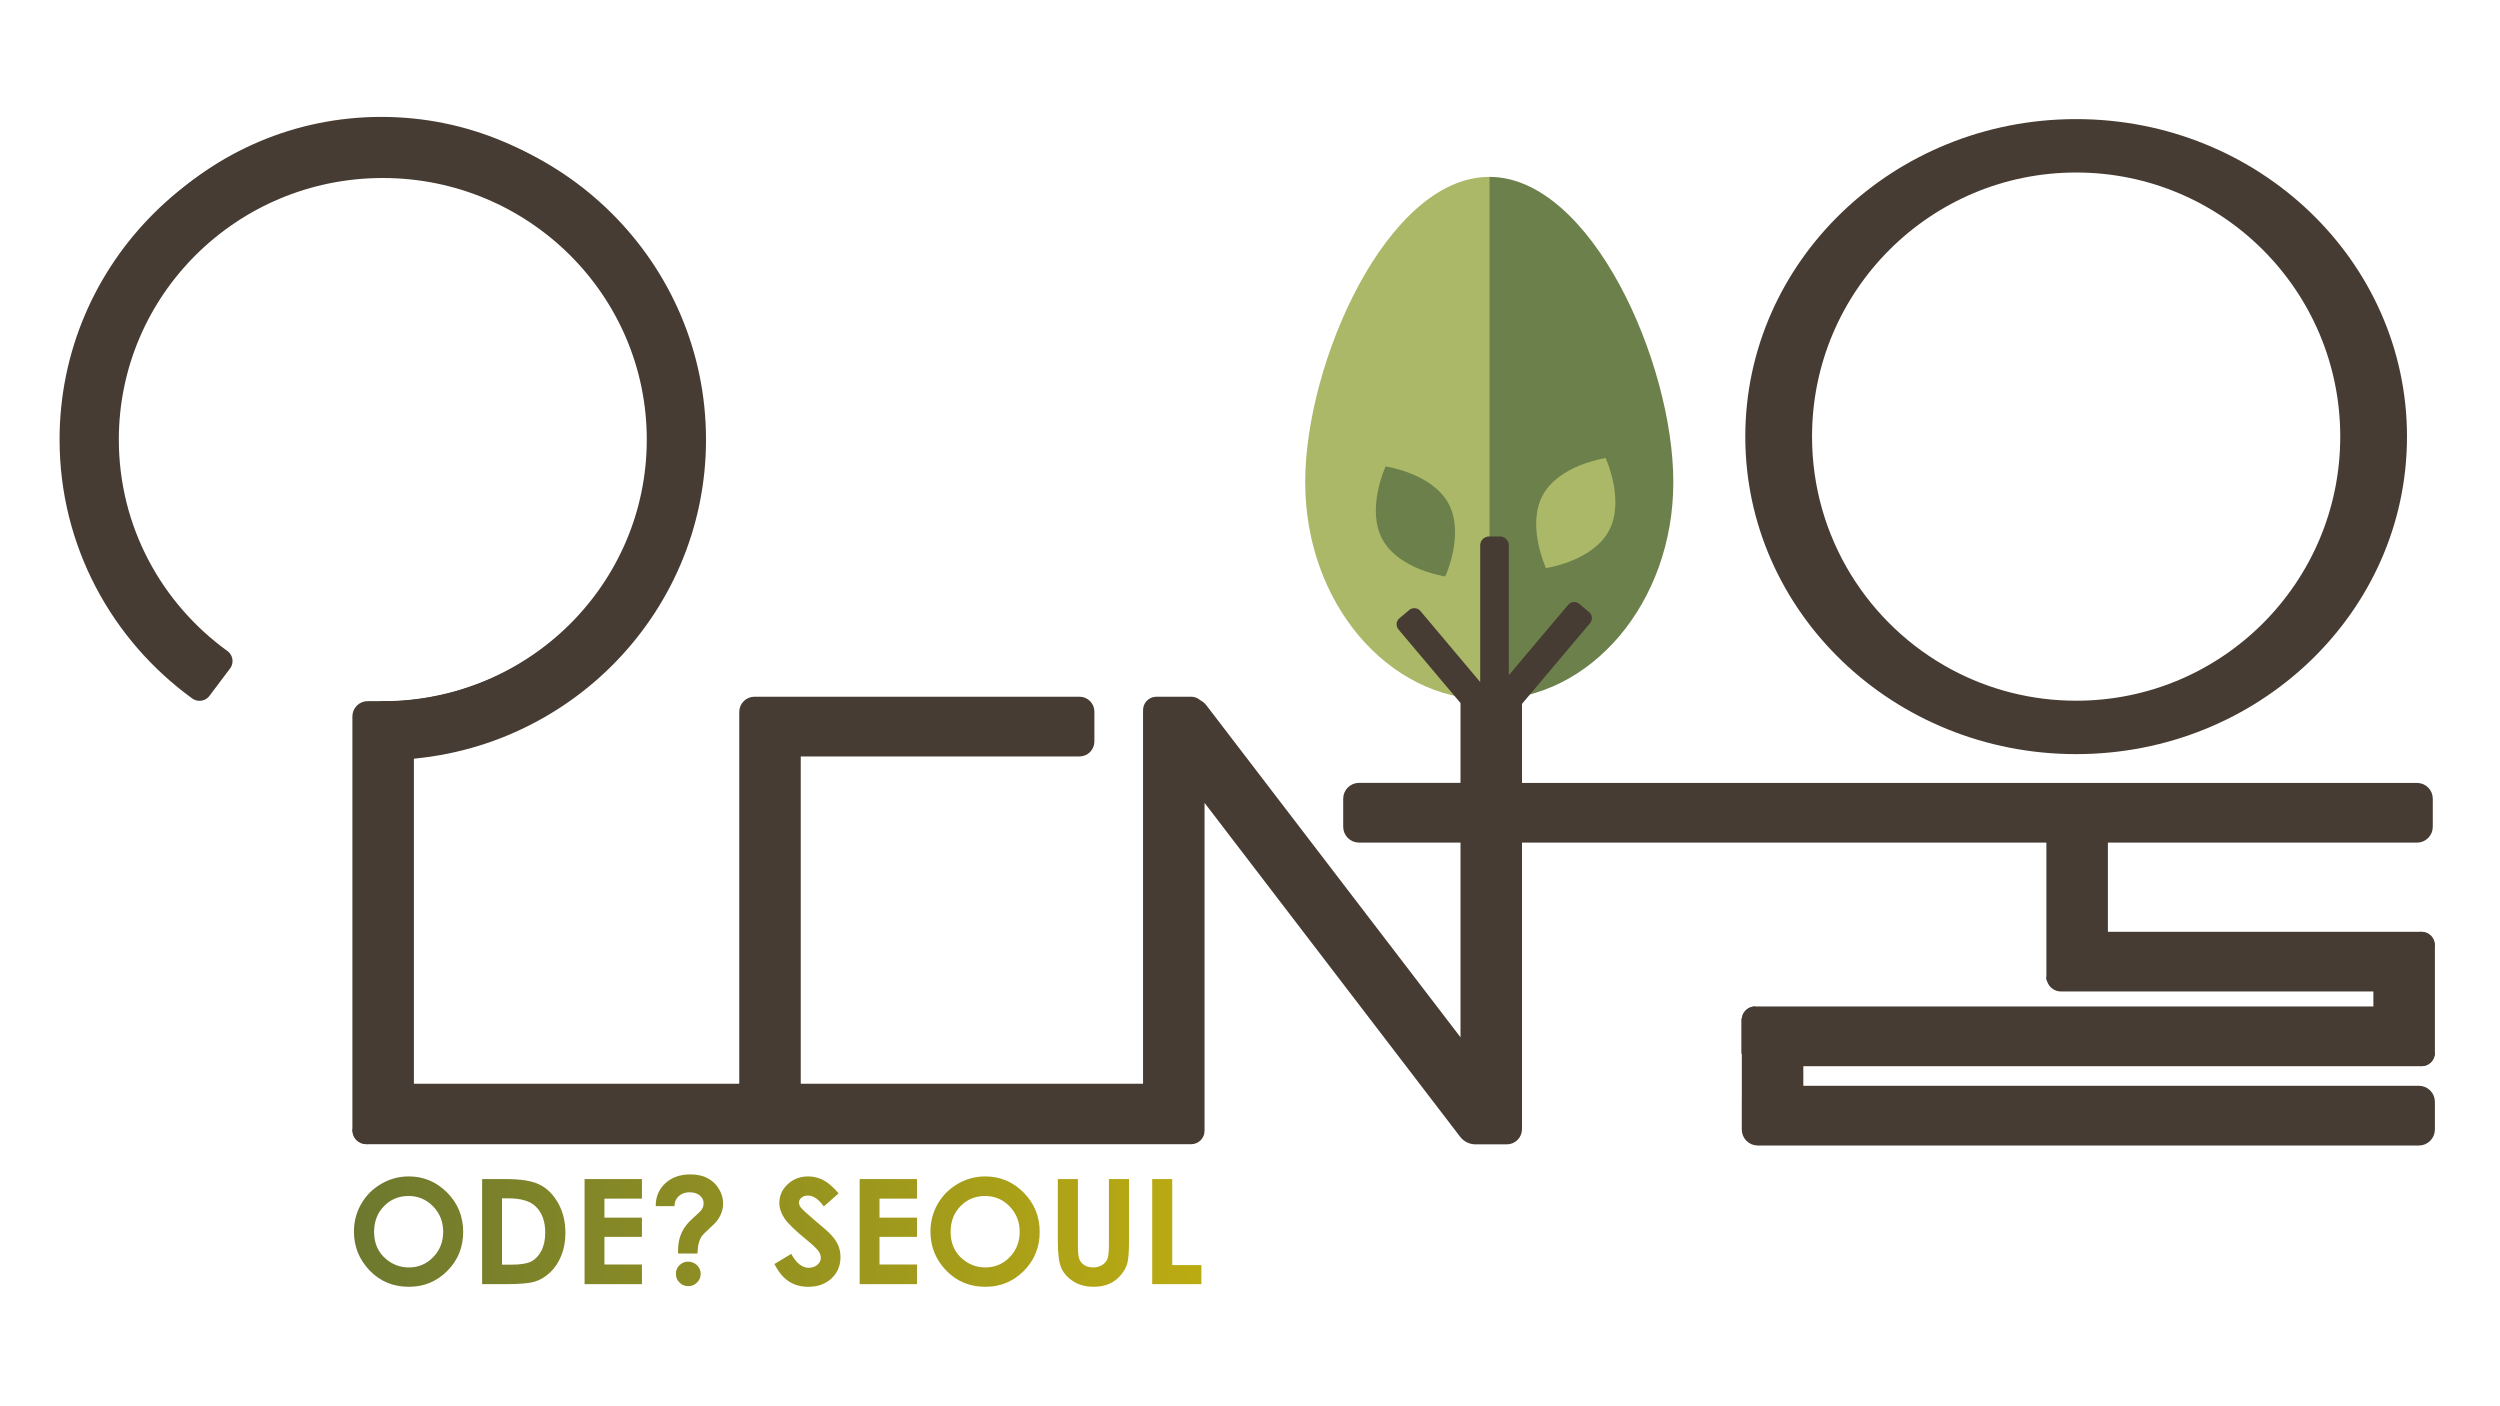 <?xml version="1.0" encoding="utf-8"?>
<!-- Generator: Adobe Illustrator 27.2.0, SVG Export Plug-In . SVG Version: 6.00 Build 0)  -->
<svg version="1.1" id="레이어_1" xmlns="http://www.w3.org/2000/svg" xmlns:xlink="http://www.w3.org/1999/xlink" x="0px"
	 y="0px" viewBox="0 0 1920 1080" style="enable-background:new 0 0 1920 1080;" xml:space="preserve">
<style type="text/css">
	.st0{fill:#ABB868;}
	.st1{fill:#6C804B;}
	.st2{fill:#463C33;stroke:#463C33;stroke-width:5.437;stroke-miterlimit:10;}
	.st3{fill:#463C33;stroke:#463C33;stroke-width:5.947;stroke-miterlimit:10;}
	.st4{fill:#463C33;stroke:#463C33;stroke-width:5.437;stroke-linecap:round;stroke-linejoin:round;stroke-miterlimit:10;}
	.st5{fill:#463C33;stroke:#463C33;stroke-width:4.351;stroke-miterlimit:10;}
	.st6{fill:url(#SVGID_1_);}
	.st7{fill:url(#SVGID_00000174571198247422826640000009922104512163223190_);}
	.st8{fill:url(#SVGID_00000085211292353369903970000010444741707767116939_);}
	.st9{fill:url(#SVGID_00000042711124348240668030000014557431371589352629_);}
	.st10{fill:url(#SVGID_00000125573775073236491660000008288698801430029199_);}
	.st11{fill:url(#SVGID_00000154412998743775458950000010874997393379755451_);}
	.st12{fill:url(#SVGID_00000108999315807170594690000015443279886261517444_);}
	.st13{fill:url(#SVGID_00000028290060484101947050000002953014932925437623_);}
	.st14{fill:url(#SVGID_00000159459430551617789880000004226973157629387197_);}
	.st15{fill:url(#SVGID_00000075857156610723766390000012892096762133058992_);}
	.st16{fill:#463C33;}
	.st17{fill:#463C33;stroke:#463C33;stroke-width:19.081;stroke-linecap:round;stroke-linejoin:round;stroke-miterlimit:10;}
</style>
<g>
	<g>
		<g>
			<path class="st0" d="M1002.39,370.33c0,92.28,63.29,167.09,141.36,167.09V135.84C1065.68,135.84,1002.39,278.05,1002.39,370.33z"
				/>
			<path class="st1" d="M1143.75,135.84v401.59c78.07,0,141.36-74.81,141.36-167.09S1221.82,135.84,1143.75,135.84z"/>
		</g>
		<path class="st1" d="M1112.42,386.7c12.65,23.34-2.45,56.01-2.45,56.01s-35.62-5.17-48.28-28.5
			c-12.66-23.34,2.45-56.01,2.45-56.01S1099.76,363.36,1112.42,386.7z"/>
		<path class="st0" d="M1184.84,380.27c-12.66,23.34,2.45,56.01,2.45,56.01s35.62-5.17,48.28-28.5
			c12.66-23.34-2.45-56.01-2.45-56.01S1197.5,356.93,1184.84,380.27z"/>
	</g>
	<path class="st2" d="M282.34,876.02h-1.22c-4.29,0-7.76-3.47-7.76-7.75v-1.23C273.36,872.01,277.38,876.02,282.34,876.02z"/>
	<path class="st3" d="M1340.47,782.36c-0.03,0.25-0.04,0.49-0.04,0.75v25.9c-0.02-0.2-0.03-0.39-0.03-0.59v-25.07
		C1340.4,783.01,1340.42,782.68,1340.47,782.36z"/>
	<path class="st2" d="M1348.07,775.67c-3.7,0-6.8,2.62-7.52,6.12c0.62-3.48,3.66-6.12,7.33-6.12H1348.07z"/>
	<path class="st4" d="M1858.75,718.32h-242.6v-73.9h240.1c5.2,0,9.41-4.22,9.41-9.41v-21.6c0-5.21-4.22-9.42-9.41-9.42h-690.06
		v-64.12c0-0.09,0-0.2-0.01-0.29l52.92-62.77c1.14-1.37,1-3.43-0.38-4.58l-7.62-6.4c-1.45-1.22-3.51-0.99-4.65,0.38l-50.4,59.78
		V418.85c0-2.28-1.83-4.12-4.12-4.12h-8.31c-2.28,0-4.12,1.83-4.12,4.12v112.39l-0.29-0.34l-50.5-59.98
		c-1.21-1.37-3.27-1.52-4.65-0.38l-7.62,6.41c-1.37,1.21-1.52,3.28-0.38,4.65l48.37,57.37c-0.03,0.29-0.04,0.59-0.04,0.88v64.12
		h-80.68c-5.2,0-9.41,4.22-9.41,9.42v21.6c0,5.2,4.22,9.41,9.41,9.41h80.68v160.27l-199.94-261.2c-1.2-1.57-2.72-2.78-4.39-3.57
		c-1.35-1.31-3.19-2.11-5.23-2.11h-26.69c-4.18,0-7.56,3.39-7.56,7.55v289.69H612.26V578.24h216.76c4.83,0,8.75-3.92,8.75-8.75
		v-22.95c0-4.83-3.92-8.75-8.75-8.75H579.48c-4.98,0-9.02,4.04-9.02,9.02v288.22H315.16V566.82
		c120.81-11.23,215.4-112.88,215.4-236.64c0-131.27-106.42-237.68-237.68-237.68C161.61,92.5,55.2,198.91,55.2,330.18
		c0,78.85,38.42,148.69,97.53,191.93l15.73-21.09c-52.69-38.44-86.95-100.62-86.95-170.83c0-116.74,94.63-211.37,211.37-211.37
		c116.73,0,211.36,94.63,211.36,211.37c0,112.66-88.14,204.74-199.23,211.01h-22.67c-4.96,0-8.98,4.02-8.98,8.98v316.87
		c0,4.97,4.02,8.98,8.98,8.98h632.48c4.18,0,7.55-3.37,7.55-7.55V608.57l201.19,262.83c2.37,3.1,5.94,4.72,9.56,4.74
		c0.07,0,0.14,0.01,0.21,0.01h23.89c4.95,0,8.96-4.01,8.96-8.96V644.42h408.16v105.79c0,0.14,0,0.28,0.01,0.42v0.07
		c0.04,0.7,0.16,1.38,0.36,2.03c0.01,0.01,0.01,0.01,0.01,0.02c1.08,3.47,4.32,6,8.15,6h242.6v16.92h-477.4
		c-3.7,0-6.8,2.62-7.52,6.12c-0.04,0.19-0.07,0.38-0.08,0.57c-0.03,0.25-0.04,0.49-0.04,0.75v62.34c-0.02,0.24-0.03,0.48-0.03,0.73
		v21.28c0,5.29,4.29,9.58,9.58,9.58h507.72c5.3,0,9.58-4.29,9.58-9.58v-21.28c0-5.3-4.28-9.58-9.58-9.58h-475.46v-20.5h477.36
		c4.24,0,7.68-3.45,7.68-7.69v-81.57C1867.28,722.14,1863.46,718.32,1858.75,718.32z M1139.5,545.8v2.37
		C1139.19,547.41,1139.19,546.57,1139.5,545.8z"/>
	<polygon class="st5" points="1139.5,530.9 1139.5,531.24 1139.21,530.9 	"/>
	<path class="st5" d="M1139.5,545.8v2.37C1139.19,547.41,1139.19,546.57,1139.5,545.8z"/>
	<path class="st2" d="M1574.36,750.64c-0.01-0.06-0.01-0.11-0.01-0.17v-0.25C1574.35,750.36,1574.35,750.5,1574.36,750.64z"/>
	<path class="st2" d="M1574.72,752.74c-0.22-0.64-0.34-1.32-0.36-2.03C1574.4,751.41,1574.52,752.09,1574.72,752.74z"/>
	<path class="st2" d="M1867.28,725.74v1.11c0-4.71-3.82-8.53-8.53-8.53h1.11C1863.96,718.32,1867.28,721.64,1867.28,725.74z"/>
	<path class="st2" d="M1867.28,808.42v0.26c0,4.1-3.32,7.43-7.42,7.43h-0.26C1863.84,816.11,1867.28,812.66,1867.28,808.42z"/>
	<linearGradient id="SVGID_1_" gradientUnits="userSpaceOnUse" x1="917.589" y1="944.331" x2="229.361" y2="946.091">
		<stop  offset="0" style="stop-color:#BBAB12"/>
		<stop  offset="1" style="stop-color:#687531"/>
	</linearGradient>
	<path class="st6" d="M313.94,903.49c-7.54,0-14.58,1.89-21.11,5.68c-6.54,3.78-11.67,8.91-15.4,15.39
		c-3.73,6.47-5.6,13.57-5.6,21.29c0,11.52,4.01,21.47,12.02,29.85c8.02,8.38,18.08,12.56,30.2,12.56c11.57,0,21.41-4.08,29.51-12.23
		c8.11-8.16,12.16-18.13,12.16-29.91c0-11.89-4.11-21.97-12.33-30.23C335.18,907.62,325.36,903.49,313.94,903.49z M332.67,965.49
		c-5.12,5.27-11.33,7.9-18.62,7.9c-6.45,0-12.16-2.03-17.14-6.09c-6.41-5.19-9.61-12.25-9.61-21.18c0-8.01,2.54-14.62,7.63-19.81
		c5.09-5.2,11.37-7.79,18.84-7.79c7.39,0,13.67,2.66,18.84,7.98c5.16,5.32,7.75,11.83,7.75,19.51
		C340.37,953.73,337.8,960.23,332.67,965.49z"/>
	
		<linearGradient id="SVGID_00000126324473068935198160000014212299773146651838_" gradientUnits="userSpaceOnUse" x1="917.589" y1="944.499" x2="229.362" y2="946.259">
		<stop  offset="0" style="stop-color:#BBAB12"/>
		<stop  offset="1" style="stop-color:#687531"/>
	</linearGradient>
	<path style="fill:url(#SVGID_00000126324473068935198160000014212299773146651838_);" d="M414.62,909.88
		c-5.7-2.91-14.41-4.36-26.15-4.36h-18.2v80.71h18.48c10.45,0,17.8-0.66,22.04-1.98c4.24-1.31,8.18-3.69,11.81-7.13
		c3.64-3.44,6.48-7.76,8.55-12.97c2.07-5.22,3.1-10.93,3.1-17.15c0-8.74-1.84-16.39-5.54-22.93
		C425.02,917.52,420.33,912.79,414.62,909.88z M415.71,960.71c-2.02,3.81-4.6,6.52-7.76,8.13c-3.16,1.62-8.26,2.42-15.28,2.42h-7.13
		v-50.92h5.21c9.55,0,16.48,2.12,20.8,6.37c4.79,4.73,7.19,11.37,7.19,19.94C418.72,952.21,417.72,956.9,415.71,960.71z"/>
	
		<linearGradient id="SVGID_00000139269054397128732650000000460726401997752478_" gradientUnits="userSpaceOnUse" x1="917.59" y1="944.732" x2="229.362" y2="946.493">
		<stop  offset="0" style="stop-color:#BBAB12"/>
		<stop  offset="1" style="stop-color:#687531"/>
	</linearGradient>
	<polygon style="fill:url(#SVGID_00000139269054397128732650000000460726401997752478_);" points="448.95,986.23 493.01,986.23 
		493.01,971.14 464.21,971.14 464.21,949.91 493.01,949.91 493.01,935.15 464.21,935.15 464.21,920.55 493.01,920.55 493.01,905.52 
		448.95,905.52 	"/>
	
		<linearGradient id="SVGID_00000111153663222472411390000013324482907518754487_" gradientUnits="userSpaceOnUse" x1="917.673" y1="977.361" x2="229.446" y2="979.121">
		<stop  offset="0" style="stop-color:#BBAB12"/>
		<stop  offset="1" style="stop-color:#687531"/>
	</linearGradient>
	<path style="fill:url(#SVGID_00000111153663222472411390000013324482907518754487_);" d="M528.46,968.95
		c-2.6,0-4.81,0.91-6.64,2.74c-1.83,1.83-2.74,4.04-2.74,6.64c0,2.6,0.93,4.82,2.77,6.67c1.84,1.85,4.09,2.77,6.73,2.77
		c2.63,0,4.88-0.92,6.74-2.77c1.87-1.84,2.8-4.07,2.8-6.67c0-2.59-0.94-4.8-2.83-6.64C533.41,969.86,531.13,968.95,528.46,968.95z"
		/>
	
		<linearGradient id="SVGID_00000075846720092699106220000013772970982783585159_" gradientUnits="userSpaceOnUse" x1="917.6" y1="931.336" x2="229.372" y2="933.096">
		<stop  offset="0" style="stop-color:#BBAB12"/>
		<stop  offset="1" style="stop-color:#687531"/>
	</linearGradient>
	<path style="fill:url(#SVGID_00000075846720092699106220000013772970982783585159_);" d="M543.39,904.8
		c-3.62-1.9-8.01-2.85-13.17-2.85c-8.01,0-14.46,2.3-19.37,6.9c-4.9,4.6-7.31,10.42-7.24,17.47h14.38c0.03-3.13,1.13-5.69,3.29-7.67
		c2.16-1.98,4.92-2.98,8.28-2.98c3.3,0,5.92,0.82,7.88,2.45c1.95,1.62,2.93,3.61,2.93,5.95c0,1.72-0.41,3.22-1.21,4.5
		c-0.8,1.28-3.14,3.62-7.02,7.02c-4.02,3.51-6.93,7.27-8.72,11.28c-1.79,4.01-2.69,8.46-2.69,13.36l0.05,2.47h14.87
		c0.15-3.51,0.49-6.26,1.05-8.23c0.55-1.98,1.22-3.56,2.03-4.75c0.8-1.19,2.8-3.23,5.98-6.12c3.33-3.04,5.43-5.2,6.31-6.48
		c1.5-2.19,2.6-4.34,3.3-6.42c0.69-2.09,1.04-4.2,1.04-6.36c0-3.95-1.09-7.71-3.26-11.3C549.91,909.45,547.01,906.7,543.39,904.8z"
		/>
	
		<linearGradient id="SVGID_00000037659673175383116300000009384184053125420468_" gradientUnits="userSpaceOnUse" x1="917.591" y1="945.115" x2="229.363" y2="946.876">
		<stop  offset="0" style="stop-color:#BBAB12"/>
		<stop  offset="1" style="stop-color:#687531"/>
	</linearGradient>
	<path style="fill:url(#SVGID_00000037659673175383116300000009384184053125420468_);" d="M636.93,946.95
		c-1.25-1.28-4.8-4.37-10.67-9.27c-6.26-5.31-10.02-8.76-11.26-10.37c-0.92-1.21-1.38-2.49-1.38-3.84c0-1.36,0.64-2.57,1.92-3.65
		c1.29-1.08,2.93-1.62,4.95-1.62c4.14,0,8.21,2.78,12.2,8.34l11.38-10.04c-4.25-4.94-8.2-8.34-11.83-10.21
		c-3.64-1.86-7.49-2.8-11.51-2.8c-6.26,0-11.53,2-15.8,6c-4.27,4.01-6.4,8.81-6.4,14.41c0,3.88,1.28,7.76,3.85,11.66
		c2.57,3.9,8.25,9.43,17.04,16.6c4.61,3.77,7.6,6.57,8.96,8.4c1.36,1.83,2.03,3.66,2.03,5.48c0,2.02-0.9,3.79-2.69,5.32
		c-1.79,1.53-4.01,2.31-6.65,2.31c-5.06,0-9.53-3.57-13.41-10.7l-12.91,7.79c3.04,6.03,6.69,10.46,10.96,13.28
		c4.27,2.81,9.27,4.22,15.02,4.22c7.36,0,13.33-2.16,17.91-6.47s6.86-9.79,6.86-16.41c0-3.4-0.65-6.53-1.95-9.41
		C642.25,953.1,640.04,950.09,636.93,946.95z"/>
	
		<linearGradient id="SVGID_00000098190752468827428720000002176158362045504697_" gradientUnits="userSpaceOnUse" x1="917.591" y1="945.273" x2="229.364" y2="947.033">
		<stop  offset="0" style="stop-color:#BBAB12"/>
		<stop  offset="1" style="stop-color:#687531"/>
	</linearGradient>
	<polygon style="fill:url(#SVGID_00000098190752468827428720000002176158362045504697_);" points="660.21,986.23 704.27,986.23 
		704.27,971.14 675.46,971.14 675.46,949.91 704.27,949.91 704.27,935.15 675.46,935.15 675.46,920.55 704.27,920.55 704.27,905.52 
		660.21,905.52 	"/>
	
		<linearGradient id="SVGID_00000145020102296324283160000017407890310544730000_" gradientUnits="userSpaceOnUse" x1="917.591" y1="945.463" x2="229.364" y2="947.224">
		<stop  offset="0" style="stop-color:#BBAB12"/>
		<stop  offset="1" style="stop-color:#687531"/>
	</linearGradient>
	<path style="fill:url(#SVGID_00000145020102296324283160000017407890310544730000_);" d="M756.7,903.49
		c-7.54,0-14.58,1.89-21.11,5.68c-6.54,3.78-11.67,8.91-15.4,15.39c-3.73,6.47-5.6,13.57-5.6,21.29c0,11.52,4.01,21.47,12.02,29.85
		c8.02,8.38,18.08,12.56,30.2,12.56c11.57,0,21.41-4.08,29.51-12.23c8.11-8.16,12.16-18.13,12.16-29.91
		c0-11.89-4.11-21.97-12.33-30.23C777.94,907.62,768.12,903.49,756.7,903.49z M775.43,965.49c-5.12,5.27-11.33,7.9-18.62,7.9
		c-6.45,0-12.16-2.03-17.14-6.09c-6.41-5.19-9.61-12.25-9.61-21.18c0-8.01,2.54-14.62,7.63-19.81c5.09-5.2,11.37-7.79,18.84-7.79
		c7.39,0,13.67,2.66,18.84,7.98c5.16,5.32,7.75,11.83,7.75,19.51C783.12,953.73,780.56,960.23,775.43,965.49z"/>
	
		<linearGradient id="SVGID_00000126304169220555698220000005210944566237343637_" gradientUnits="userSpaceOnUse" x1="917.595" y1="946.655" x2="229.367" y2="948.415">
		<stop  offset="0" style="stop-color:#BBAB12"/>
		<stop  offset="1" style="stop-color:#687531"/>
	</linearGradient>
	<path style="fill:url(#SVGID_00000126304169220555698220000005210944566237343637_);" d="M851.65,955.79
		c0,5.41-0.37,9.07-1.12,10.99c-0.75,1.92-2.1,3.5-4.06,4.74c-1.95,1.24-4.28,1.86-6.99,1.86c-2.56,0-4.75-0.56-6.56-1.67
		c-1.81-1.12-3.11-2.61-3.9-4.47c-0.79-1.86-1.18-5.05-1.18-9.55v-52.19h-15.42v48.12c0,9.62,0.93,16.45,2.8,20.49
		c1.87,4.04,4.97,7.41,9.3,10.1c4.33,2.69,9.43,4.03,15.28,4.03c4.46,0,8.37-0.7,11.74-2.11c3.37-1.41,6.34-3.57,8.92-6.5
		c2.58-2.92,4.32-5.96,5.24-9.11c0.91-3.14,1.37-8.78,1.37-16.9v-48.12h-15.42V955.79z"/>
	
		<linearGradient id="SVGID_00000049205776046517548180000011008736298132264603_" gradientUnits="userSpaceOnUse" x1="917.592" y1="945.839" x2="229.365" y2="947.6">
		<stop  offset="0" style="stop-color:#BBAB12"/>
		<stop  offset="1" style="stop-color:#687531"/>
	</linearGradient>
	<polygon style="fill:url(#SVGID_00000049205776046517548180000011008736298132264603_);" points="900.27,971.58 900.27,905.52 
		884.9,905.52 884.9,986.23 922.65,986.23 922.65,971.58 	"/>
	<path class="st16" d="M1594.48,91.47c-140.33,0-254.1,109.18-254.1,243.85c0,134.68,113.76,243.85,254.1,243.85
		c140.33,0,254.1-109.18,254.1-243.85C1848.57,200.65,1734.81,91.47,1594.48,91.47z M1594.48,538.15c-34.51,0-67-8.62-95.45-23.82
		c-63.9-34.14-107.38-101.5-107.38-179.01c0-112.02,90.81-202.83,202.83-202.83c112.02,0,202.83,90.81,202.83,202.83
		C1797.31,447.34,1706.5,538.15,1594.48,538.15z"/>
	<g>
		<path class="st2" d="M1139.5,545.8v2.37C1139.19,547.41,1139.19,546.57,1139.5,545.8z"/>
		<path class="st2" d="M1139.5,545.8v2.37C1139.19,547.41,1139.19,546.57,1139.5,545.8z"/>
	</g>
	<path class="st17" d="M293.98,100.96c-131.83,0-238.69,105.95-238.69,236.64c0,78.5,38.58,148.04,97.95,191.09l15.8-21
		c-52.91-38.27-87.32-100.18-87.32-170.08c0-116.22,95.04-210.44,212.27-210.44s212.27,94.22,212.27,210.44
		c0,116.22-95.04,210.44-212.27,210.44v26.2c131.83,0,238.69-105.95,238.69-236.64C532.67,206.91,425.81,100.96,293.98,100.96z"/>
</g>
</svg>
